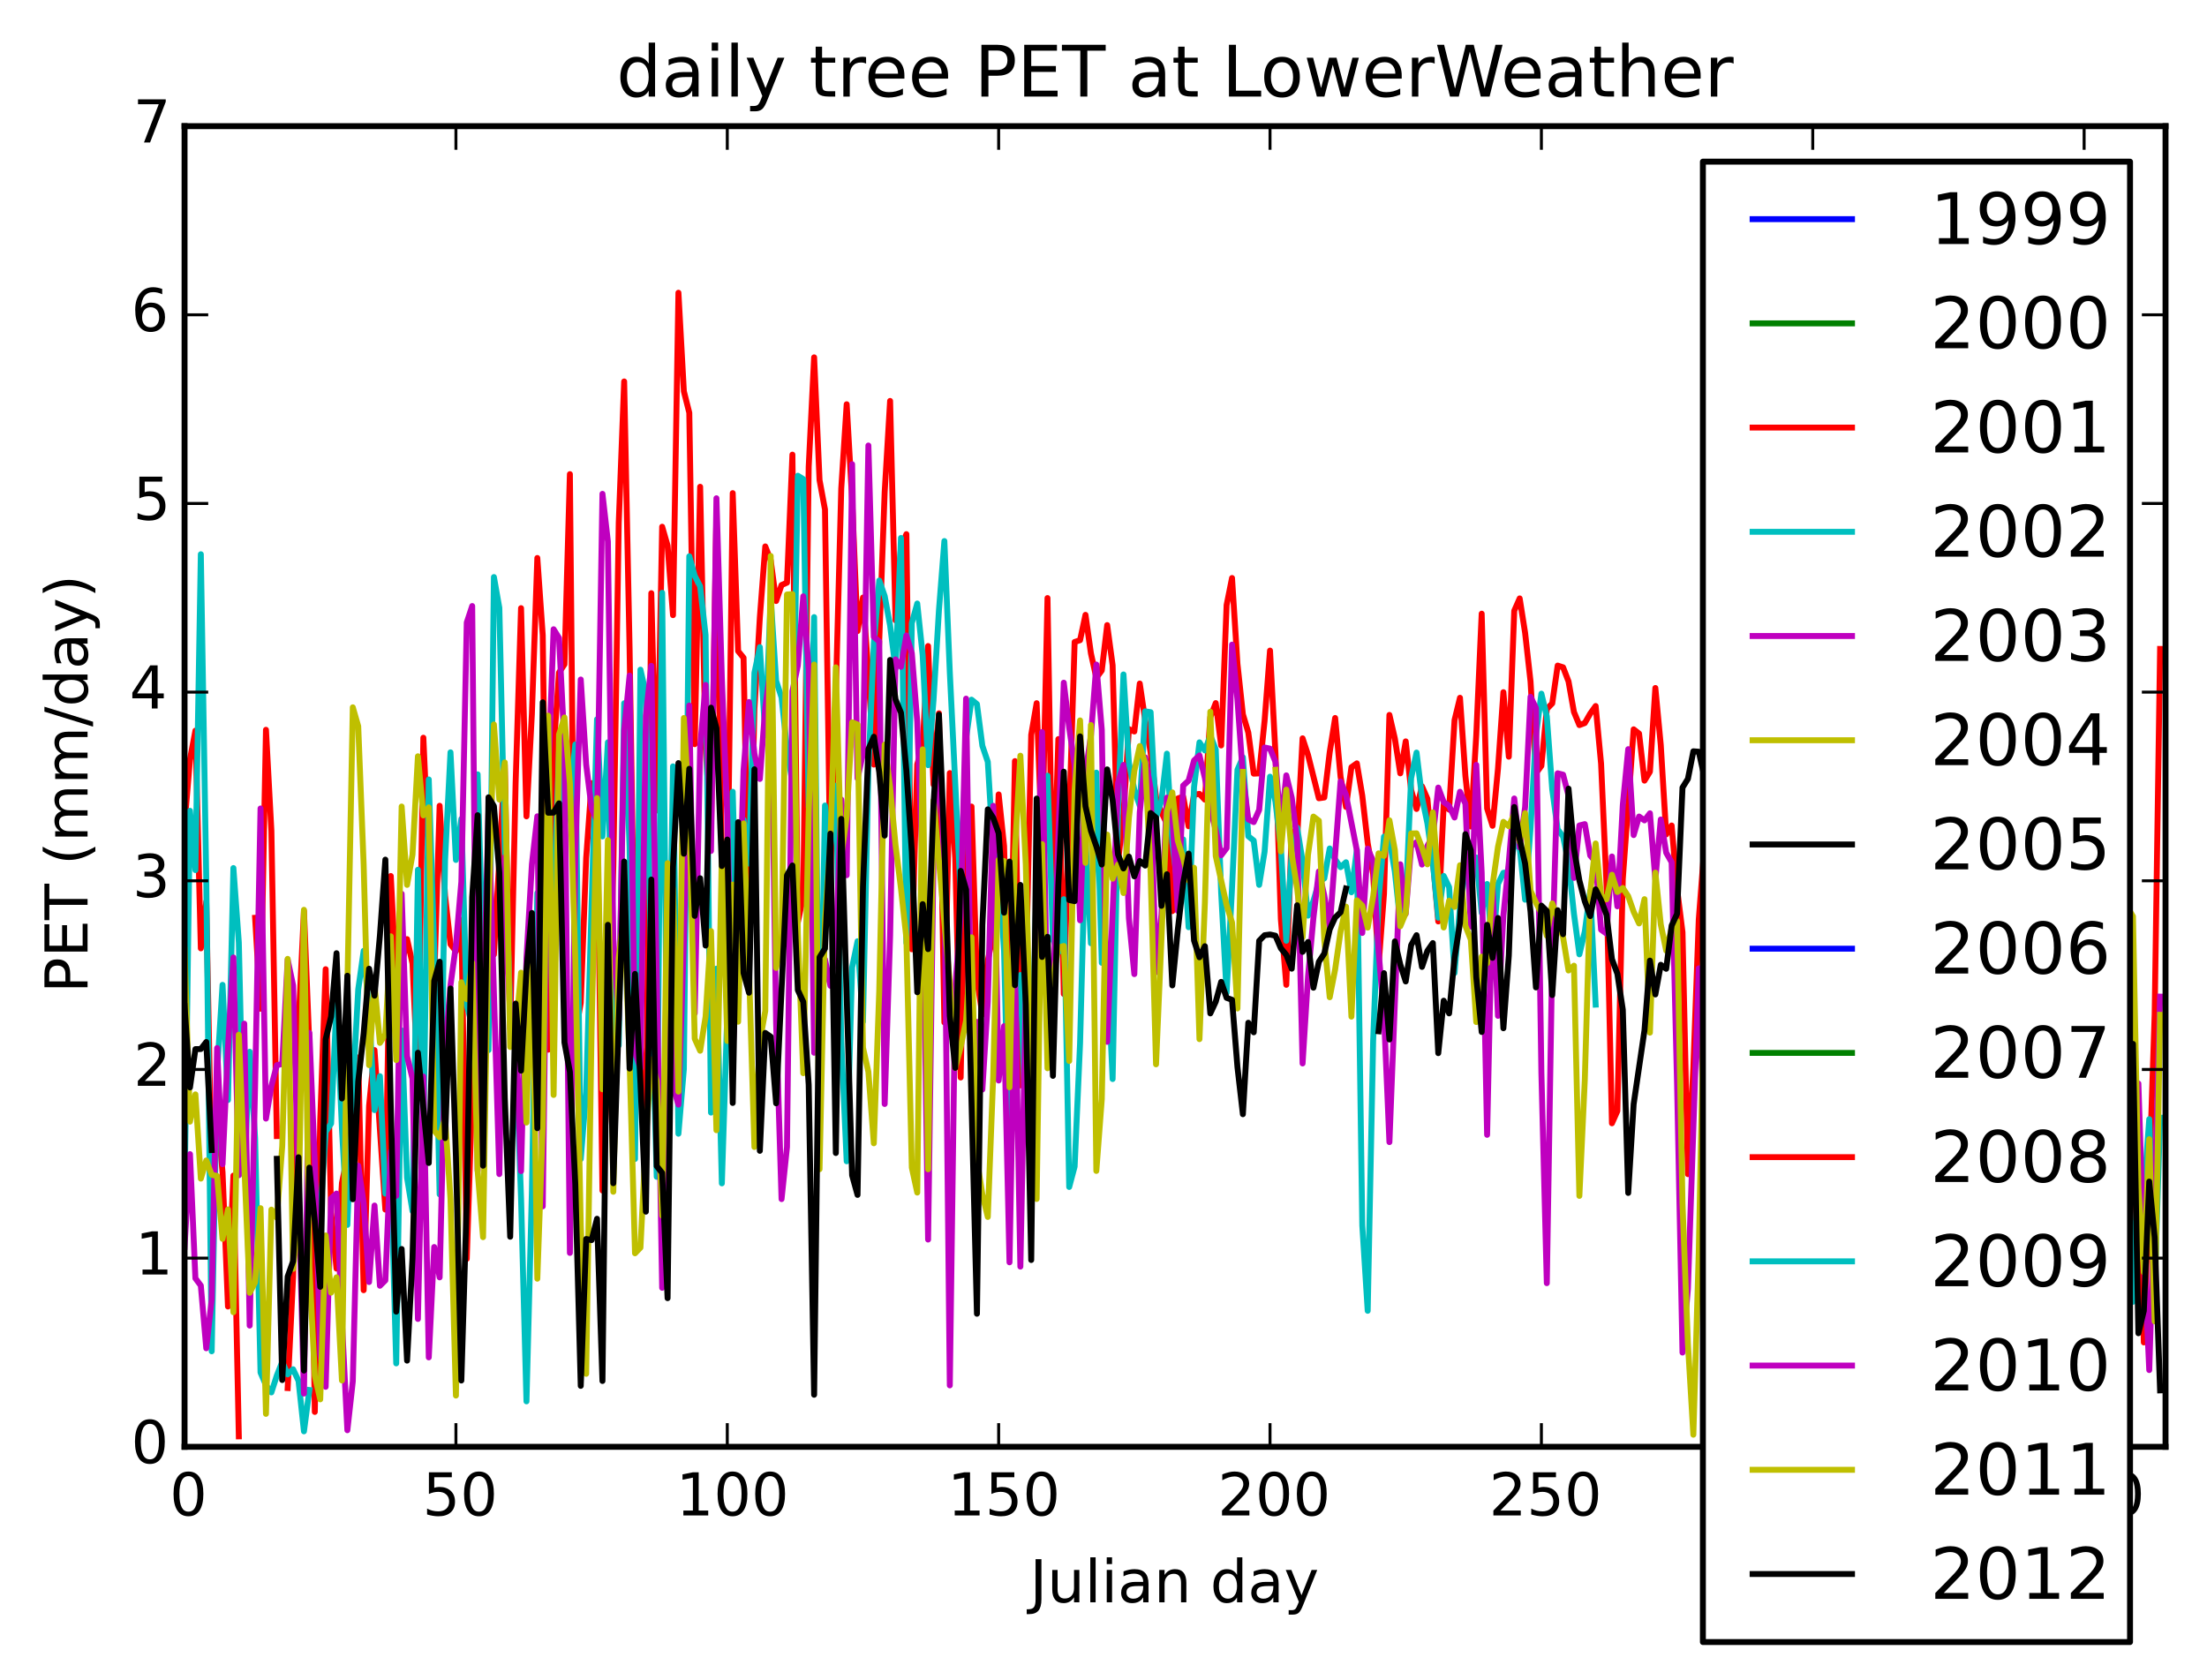 <?xml version="1.0" encoding="utf-8" standalone="no"?>
<!DOCTYPE svg PUBLIC "-//W3C//DTD SVG 1.1//EN"
  "http://www.w3.org/Graphics/SVG/1.1/DTD/svg11.dtd">
<!-- Created with matplotlib (http://matplotlib.org/) -->
<svg height="284pt" version="1.1" viewBox="0 0 373 284" width="373pt" xmlns="http://www.w3.org/2000/svg" xmlns:xlink="http://www.w3.org/1999/xlink">
 <defs>
  <style type="text/css">
*{stroke-linecap:butt;stroke-linejoin:round;}
  </style>
 </defs>
 <g id="figure_1">
  <g id="patch_1">
   <path d="
M0 284.711
L373.191 284.711
L373.191 0
L0 0
z
" style="fill:#ffffff;"/>
  </g>
  <g id="axes_1">
   <g id="patch_2">
    <path d="
M31.191 244.518
L365.991 244.518
L365.991 21.318
L31.191 21.318
z
" style="fill:#ffffff;"/>
   </g>
   <g id="line2d_1">
    <path clip-path="url(#p95a2ee5e18)" d="
M0 0" style="fill:none;stroke:#0000ff;stroke-linecap:square;"/>
   </g>
   <g id="line2d_2">
    <path clip-path="url(#p95a2ee5e18)" d="
M0 0" style="fill:none;stroke:#008000;stroke-linecap:square;"/>
   </g>
   <g id="line2d_3">
    <path clip-path="url(#p95a2ee5e18)" d="
M0 0" style="fill:none;stroke:#ff0000;stroke-linecap:square;"/>
   </g>
   <g id="line2d_4">
    <path clip-path="url(#p95a2ee5e18)" d="
M0 0" style="fill:none;stroke:#00bfbf;stroke-linecap:square;"/>
   </g>
   <g id="line2d_5">
    <path clip-path="url(#p95a2ee5e18)" d="
M0 0" style="fill:none;stroke:#bf00bf;stroke-linecap:square;"/>
   </g>
   <g id="line2d_6">
    <path clip-path="url(#p95a2ee5e18)" d="
M0 0" style="fill:none;stroke:#bfbf00;stroke-linecap:square;"/>
   </g>
   <g id="line2d_7">
    <path clip-path="url(#p95a2ee5e18)" d="
M0 0" style="fill:none;stroke:#000000;stroke-linecap:square;"/>
   </g>
   <g id="line2d_8">
    <path clip-path="url(#p95a2ee5e18)" d="
M0 0" style="fill:none;stroke:#0000ff;stroke-linecap:square;"/>
   </g>
   <g id="line2d_9">
    <path clip-path="url(#p95a2ee5e18)" d="
M0 0" style="fill:none;stroke:#008000;stroke-linecap:square;"/>
   </g>
   <g id="line2d_10">
    <path clip-path="url(#p95a2ee5e18)" d="
M31.191 139.311
L32.108 128.352
L33.025 123.485
L33.942 160.274
L34.86 152.397
L35.777 198.905
L36.694 187.817
L37.611 198.124
L38.529 220.807
L39.446 198.68
L40.363 242.751
M43.115 155.112
L44.032 170.481
L44.95 123.34
L45.867 140.415
L46.784 192.001
M48.619 234.586
L49.536 215.85
L50.453 173.07
L51.37 153.974
L52.288 176.722
L53.205 238.62
L54.122 189.29
L55.039 163.8
L55.957 204.866
L56.874 214.397
L57.791 199.928
L58.708 195.47
L59.626 189.479
L60.543 178.706
L61.46 218.048
L62.377 186.924
L63.295 177.47
L65.129 204.427
L66.046 148.05
L66.964 165.869
L67.881 163.033
L68.798 158.716
L69.716 162.835
L70.633 182.823
L71.55 124.68
L73.385 165.715
L74.302 136.181
L75.219 151.369
L76.136 159.587
L77.054 160.76
L77.971 155.479
L78.888 212.752
L79.805 184.691
L80.723 174.492
L81.64 191.142
L82.557 144.086
L83.475 161.324
L85.309 129.24
L86.226 173.853
L87.144 132.327
L88.061 102.781
L88.978 137.966
L89.895 120.601
L90.812 94.304
L91.73 107.377
L92.647 177.402
L93.564 126.741
L94.482 113.666
L95.399 112.28
L96.316 80.131
L97.233 174.777
L98.151 169.487
L99.068 145.022
L99.985 132.357
L100.902 135.826
L101.82 201.206
L102.737 180.048
L103.654 146.495
L104.571 88.376
L105.489 64.467
L106.406 109.681
L107.323 168.346
L108.24 176.499
L109.158 194.449
L110.075 100.252
L110.992 136.98
L111.91 89.019
L112.827 92.216
L113.744 103.964
L114.661 49.476
L115.579 66.13
L116.496 69.762
L117.413 125.766
L118.33 82.265
L119.248 126.262
L120.165 140.716
L121.082 87.318
L121.999 145.611
L122.917 152.851
L123.834 83.343
L124.751 110.038
L125.668 111.168
L126.586 159.279
L127.503 119.784
L128.42 104.349
L129.337 92.347
L130.255 94.707
L131.172 101.573
L132.089 98.876
L133.007 98.472
L133.924 76.836
L134.841 155.86
L135.758 151.51
L136.676 78.888
L137.593 60.393
L138.51 81.145
L139.427 86.099
L140.345 147.876
L141.262 117.204
L142.179 82.565
L143.096 68.32
L144.014 84.416
L144.931 106.659
L145.848 100.987
L146.765 113.784
L147.683 129.215
L148.6 108.244
L149.517 83.16
L150.434 67.759
L151.352 104.844
L152.269 92.549
L153.186 90.276
L154.104 160.434
L155.021 129.176
L155.938 126.035
L156.855 109.183
L157.773 132.594
L158.69 120.551
L159.607 172.796
L160.524 130.651
L161.442 145.07
L162.359 182.1
L163.276 136.75
L164.193 136.31
L165.111 165.523
L166.028 171.466
L166.945 162.34
L167.862 157.857
L168.78 134.26
L169.697 142.985
L170.614 175.464
L171.531 128.63
L172.449 183.44
L173.366 165.545
L174.283 124.189
L175.2 118.839
L176.118 142.926
L177.035 101.073
L177.952 154.682
L178.87 124.911
L179.787 167.992
L181.621 108.496
L182.539 108.193
L183.456 103.913
L184.373 110.416
L185.29 114.559
L186.208 113.316
L187.125 105.643
L188.042 112.431
L188.959 145.644
L189.877 137.522
L190.794 123.224
L191.711 123.623
L192.628 115.519
L193.546 121.735
L194.463 127.188
L195.38 134.766
L196.297 137.293
L197.215 139.22
L198.132 153.983
L199.049 134.953
L199.967 134.623
L200.884 139.64
L201.801 134.3
L202.718 134.175
L203.636 135.151
L204.553 121.205
L205.47 118.823
L206.387 125.982
L207.305 102.267
L208.222 97.686
L209.139 112.183
L210.056 120.709
L210.974 123.807
L211.891 130.751
L212.808 130.705
L213.725 121.823
L214.643 109.951
L215.56 127.3
L216.477 155.352
L217.394 166.44
L218.312 140.494
L219.229 141.746
L220.146 124.78
L221.064 127.581
L222.898 134.911
L223.815 134.779
L224.733 127.108
L225.65 121.342
L226.567 131.292
L227.484 136.373
L228.402 129.662
L229.319 129.009
L230.236 134.475
L231.153 142.497
L232.071 147.724
L232.988 163.265
L233.905 151.087
L234.822 120.825
L235.74 124.805
L236.657 130.701
L237.574 125.294
L238.491 133.512
L239.409 136.718
L240.326 132.886
L241.243 134.997
L243.078 155.73
L243.995 135.922
L244.912 136.822
L245.83 121.704
L246.747 117.93
L247.664 131.127
L248.581 139.684
L249.499 124.261
L250.416 103.714
L251.333 136.634
L252.25 139.563
L253.168 129.96
L254.085 116.984
L255.002 127.884
L255.919 103.222
L256.837 101.133
L257.754 106.945
L258.671 115.168
L259.588 130.679
L260.506 129.433
L261.423 119.823
L262.34 118.879
L263.257 112.487
L264.175 112.78
L265.092 115.164
L266.009 120.327
L266.927 122.547
L267.844 122.201
L268.761 120.602
L269.678 119.32
L270.596 129.073
L271.513 149.491
L272.43 189.84
L273.347 187.77
L274.265 148.557
L276.099 123.258
L277.016 123.984
L277.934 131.931
L278.851 130.422
L279.768 116.272
L280.685 125.937
L281.603 141.025
L282.52 139.512
L283.437 150.161
L284.354 157.549
L285.272 198.439
L286.189 180.435
L287.106 155.385
L288.024 143.435
L288.941 129.373
L289.858 125.914
L290.775 198.862
L291.693 182.851
L292.61 110.314
L293.527 119.297
L294.444 145.025
L295.362 138.691
L296.279 127.222
L297.196 149.03
L298.113 129.563
L299.031 154.311
L299.948 128.43
L300.865 117.827
L301.782 90.949
L302.7 90.965
L303.617 100.829
L304.534 114.396
L305.451 113.119
L306.369 106.224
L307.286 115.464
L308.203 120.765
L309.12 119.893
L310.038 138.118
L310.955 184.187
L311.872 208.171
L313.707 183.265
L314.624 146.433
L315.541 172.386
L316.459 185.288
L318.293 227.673
L319.21 198.032
L320.128 206.125
L321.045 196.532
L321.962 174.286
L322.879 134.249
L323.797 140.761
L324.714 166.888
L325.631 163.597
L326.548 149.311
L327.466 165.972
L328.383 164.196
L329.3 128.229
L331.135 221.242
L332.052 181.071
L332.969 166.27
L333.887 190.707
L334.804 180.226
L335.721 156.179
L336.638 196.534
L337.556 206.763
L338.473 201.434
L339.39 190.012
L340.307 191.265
L341.225 182.124
L342.142 166.629
L343.976 153.598
L344.894 204.593
L345.811 134.508
L346.728 147.896
L347.645 166.093
L348.563 205.941
L349.48 206.819
L350.397 201.572
L351.314 185.74
L352.232 205.332
L353.149 152.757
L354.066 155.764
L354.984 193.874
L355.901 158.446
L356.818 195.046
L357.735 212.148
L358.653 217.789
L359.57 187.867
L360.487 210.938
L361.404 185.5
L362.322 226.875
L364.156 171.354
L365.073 109.675
L365.073 109.675" style="fill:none;stroke:#ff0000;stroke-linecap:square;"/>
   </g>
   <g id="line2d_11">
    <path clip-path="url(#p95a2ee5e18)" d="
M31.191 202.145
L32.108 137.027
L33.025 147.053
L33.942 93.67
L34.86 148.583
L35.777 228.374
L36.694 181.124
L37.611 166.444
L38.529 185.908
L39.446 146.705
L40.363 159.277
L41.281 198.662
L42.198 177.753
L43.115 192.336
L44.032 231.966
L44.95 234.109
L45.867 235.322
L46.784 232.471
L47.701 230.16
L48.619 232.272
L49.536 231.412
L50.453 233.366
L51.37 241.903
L52.288 234.921
M54.122 205.579
L55.039 191.291
L55.957 189.885
L56.874 169.67
L57.791 190.76
L58.708 207.015
L59.626 184.094
L60.543 167.213
L61.46 160.694
L62.377 170.779
L63.295 187.612
L64.212 181.881
L65.129 201.727
L66.046 197.798
L66.964 230.418
L67.881 174.142
L68.798 199.058
L69.716 204.674
L70.633 146.996
L71.55 192.229
L72.467 131.733
L73.385 160.478
L74.302 201.848
L75.219 145.396
L76.136 127.148
L77.054 145.333
L77.971 138.401
L78.888 169.861
L79.805 173.268
L80.723 130.864
L81.64 162.104
L82.557 177.471
L83.475 97.523
L84.392 102.73
L85.309 143.266
L86.226 170.584
L87.144 177.002
L88.061 202.479
L88.978 236.836
L89.895 201.371
L90.812 150.932
L91.73 188.326
L92.647 141.551
L93.564 153.228
L94.482 127.084
L95.399 139.518
L96.316 134.602
L97.233 125.819
L98.151 195.885
L99.068 184.555
L100.902 121.561
L101.82 141.359
L102.737 125.459
L103.654 175.625
L104.571 176.672
L105.489 118.857
L106.406 143.14
L107.323 195.874
L108.24 113.18
L109.158 117.197
L110.075 166.264
L110.992 198.89
L111.91 100.189
L112.827 187.764
L113.744 129.518
L114.661 191.601
L115.579 180.674
L116.496 94.013
L117.413 97.324
L118.33 99.09
L119.248 107.333
L120.165 188.031
L121.082 163.714
L121.999 199.992
L122.917 171.313
L123.834 133.815
L124.751 167.162
L125.668 138.553
L126.586 145.955
L127.503 113.729
L128.42 109.364
L129.337 124.273
L130.255 101.086
L131.172 115.062
L132.089 117.87
L133.007 126.511
L133.924 132.34
L134.841 80.403
L135.758 80.969
L136.676 136.408
L137.593 104.294
L138.51 187.841
L139.427 136.136
L140.345 143.313
L141.262 132.792
L142.179 175.992
L143.096 196.265
L144.014 163.49
L144.931 159.072
L145.848 172.661
L146.765 129.992
L147.683 108.767
L148.6 98.115
L149.517 100.732
L150.434 105.694
L151.352 113.007
L152.269 90.919
L153.186 159.349
L154.104 105.308
L155.021 101.996
L155.938 110.729
L156.855 129.314
L157.773 118.305
L158.69 103.112
L159.607 91.441
L160.524 113.592
L162.359 151.005
L163.276 124.783
L164.193 118.248
L165.111 118.993
L166.028 126.048
L166.945 128.756
L167.862 143.818
L168.78 146.429
L169.697 160.757
L170.614 197.718
L171.531 166.341
L172.449 164.789
L173.366 190.656
L174.283 184.502
L175.2 149.051
L176.118 143.442
L177.035 131.099
L177.952 158.768
L178.87 160.969
L179.787 151.971
L180.704 200.601
L181.621 197.153
L182.539 176.31
L183.456 141.684
L184.373 159.419
L185.29 130.575
L186.208 162.723
L187.125 162.329
L188.042 182.361
L188.959 136.707
L189.877 113.987
L190.794 128.943
L191.711 133.461
L192.628 136.177
L193.546 120.22
L194.463 120.361
L195.38 138.109
L196.297 135.3
L197.215 127.37
L198.132 142.344
L199.049 149.784
L199.967 141.855
L200.884 156.705
L201.801 133.041
L202.718 125.46
L203.636 126.831
L204.553 124.31
L205.47 126.656
L206.387 150.876
L207.305 167.78
L208.222 150.068
L209.139 130.097
L210.056 127.983
L210.974 141.328
L211.891 142.065
L212.808 149.547
L213.725 143.95
L214.643 131.262
L215.56 135.482
L216.477 143.154
L217.394 158.991
L218.312 144.072
L219.229 139.875
L220.146 145.601
L221.064 154.743
L221.981 152.259
L222.898 149.073
L223.815 148.45
L224.733 143.394
L225.65 145.244
L226.567 146.553
L227.484 145.724
L228.402 150.798
L229.319 143.633
L230.236 207.086
L231.153 221.53
L232.071 175.948
L232.988 152.116
L233.905 141.399
L234.822 141.903
L235.74 147.29
L236.657 155.932
L237.574 152.356
L238.491 131.502
L239.409 127.188
L240.326 134.758
L241.243 139.149
L242.16 145.765
L243.078 155.093
L243.995 148.037
L244.912 149.929
L245.83 164.441
L246.747 153.282
L247.664 146.966
L248.581 146.318
L249.499 144.917
L250.416 154.287
L251.333 149.401
L252.25 161.082
L253.168 149.395
L254.085 147.508
L255.002 147.393
L255.919 142.736
L256.837 143.23
L257.754 152.055
L258.671 139.953
L259.588 124.299
L260.506 117.233
L261.423 121.071
L262.34 133.414
L263.257 140.171
L264.175 141.37
L265.092 145.865
L266.009 154.414
L266.927 161.285
L267.844 157.434
L268.761 150.603
L269.678 169.785
M294.444 163.447
L295.362 173.395
L296.279 163.454
L298.113 199.978
L299.031 179.105
L299.948 182.635
L300.865 189.322
L301.782 186.672
L302.7 166.969
L303.617 127.228
L304.534 173.64
L305.451 174.043
L306.369 135.028
L307.286 190.087
L308.203 222.264
L309.12 181.788
L310.038 184.934
L310.955 161.332
L311.872 167.553
L312.79 146.3
L313.707 146.024
L314.624 180.733
L315.541 164.126
L316.459 150.424
L317.376 121.316
L318.293 141.294
L319.21 193.329
L320.128 189.725
L321.045 199.196
L321.962 206.134
L322.879 142.161
L323.797 145.082
L324.714 128.029
L325.631 187.769
L326.548 123.553
L327.466 144.186
L328.383 149.477
L329.3 183.186
L330.217 160.81
L331.135 170.656
L332.052 175.801
L332.969 193.987
L333.887 206.4
L334.804 187.15
L335.721 157.259
M337.556 154.28
L338.473 140.175
L339.39 130.057
L340.307 147.731
L341.225 129.332
L342.142 142.161
L343.059 212.765
L343.976 155.899
L344.894 137.017
L345.811 145.478
L346.728 157.518
L347.645 206.418
L348.563 221.387
L349.48 192.109
L350.397 203.832
L351.314 219.877
L352.232 196.925
L353.149 218.236
L354.066 233.682
L354.984 218.054
L355.901 181.724
L356.818 244.18
L357.735 221.533
L358.653 170.545
L360.487 220.012
L361.404 195.094
L362.322 201.662
L363.239 189.149
L364.156 218.044
L365.073 188.892
L365.073 188.892" style="fill:none;stroke:#00bfbf;stroke-linecap:square;"/>
   </g>
   <g id="line2d_12">
    <path clip-path="url(#p95a2ee5e18)" d="
M31.191 210.725
L32.108 195.055
L33.025 216.041
L33.942 217.273
L34.86 227.864
L35.777 219.632
L36.694 177.128
L37.611 196.752
L38.529 177.03
L39.446 161.822
L40.363 198.621
L41.281 173.002
L42.198 224.028
L43.115 183.366
L44.032 136.637
L44.95 189.045
L45.867 183.519
L46.784 180.029
L47.701 179.808
L48.619 162.197
L49.536 166.537
L51.37 235.52
L52.288 174.57
L53.205 196.566
L54.122 228.829
L55.039 234.378
L55.957 202.537
L56.874 201.715
L57.791 223.411
L58.708 241.715
L59.626 233.456
L60.543 197.006
L61.46 203.306
L62.377 216.669
L63.295 203.742
L64.212 217.298
L65.129 216.385
L66.046 194.618
L66.964 202.09
L67.881 151.05
L68.798 178.501
L69.716 182.287
L70.633 222.908
L71.55 181.938
L72.467 229.403
L73.385 210.754
L74.302 215.881
L75.219 177.725
L76.136 166.508
L77.054 159.795
L77.971 149.039
L78.888 105.201
L79.805 102.422
L80.723 197.823
L81.64 173.018
L82.557 137.225
L84.392 198.422
L85.309 144.863
L86.226 171.936
L87.144 174.445
L88.061 197.922
L88.978 161.912
L89.895 146.076
L90.812 137.961
L91.73 203.876
L92.647 131.387
L93.564 106.344
L94.482 107.836
L95.399 125.852
L96.316 211.75
L97.233 144.452
L98.151 114.841
L99.068 129.211
L99.985 136.579
L100.902 138.782
L101.82 83.461
L102.737 91.529
L103.654 158.612
L104.571 172.402
L105.489 123.446
L106.406 114.174
L107.323 177.841
L108.24 180.595
L109.158 120.992
L110.075 112.535
L111.91 217.643
L112.827 149.869
L113.744 183.656
L114.661 186.684
L115.579 159.058
L116.496 119.239
L117.413 171.254
L118.33 126.193
L119.248 115.76
L120.165 143.815
L121.082 84.209
L121.999 114.626
L122.917 137.898
L123.834 177.79
L124.751 160.43
L125.668 130.174
L126.586 118.642
L127.503 127.373
L128.42 131.644
L129.337 119.53
L130.255 112.836
L131.172 172.907
L132.089 202.651
L133.007 193.845
L133.924 116.814
L134.841 112.479
L135.758 100.78
L136.676 113.149
L137.593 177.92
L138.51 175.753
L139.427 162.147
L140.345 166.604
L141.262 160.241
L142.179 135.124
L143.096 147.915
L144.014 78.452
L144.931 131.547
L145.848 127.379
L146.765 75.294
L147.683 107.643
L148.6 108.408
L149.517 186.576
L150.434 158.212
L151.352 111.442
L152.269 112.697
L153.186 107.395
L154.104 110.406
L155.021 121.954
L155.938 146.86
L156.855 209.49
L157.773 144.365
L158.69 123.702
L159.607 147.454
L160.524 234.137
L161.442 166.971
L162.359 154.709
L163.276 118.074
L164.193 177.108
L165.111 172.701
L166.028 184.134
L166.945 169.262
L167.862 136.189
L168.78 182.611
L169.697 173.419
L170.614 213.337
L171.531 163.653
L172.449 214.062
L173.366 168.277
L174.283 196.27
L175.2 152.758
L176.118 123.719
L177.035 173.221
L177.952 168.19
L179.787 115.378
L180.704 122.993
L181.621 129.334
L182.539 155.535
L183.456 130.664
L184.373 124.371
L185.29 112.313
L186.208 123.339
L187.125 176.074
L188.959 132.287
L189.877 129.278
L190.794 155.157
L191.711 164.63
L192.628 137.295
L193.546 128.008
L194.463 133.35
L195.38 164.296
L196.297 154.507
L197.215 134.801
L198.132 137.891
L199.049 153.94
L199.967 132.762
L200.884 131.931
L201.801 128.525
L202.718 127.673
L203.636 131.488
L204.553 136.754
L205.47 140.29
L206.387 144.544
L207.305 143.341
L208.222 108.944
L209.139 118.239
L210.056 131.183
L210.974 138.482
L211.891 138.936
L212.808 136.874
L213.725 126.33
L214.643 126.523
L215.56 128.748
L216.477 139.741
L217.394 131.041
L218.312 134.814
L219.229 141.993
L220.146 179.728
L221.064 165.047
L221.981 155.114
L222.898 147.273
L223.815 151.353
L224.733 156.724
L226.567 132.073
L227.484 134.338
L229.319 143.725
L230.236 157.671
L231.153 143.422
L232.071 145.54
L232.988 160.752
L233.905 171.539
L234.822 193.02
L236.657 146.066
L237.574 154.444
L238.491 142.971
L239.409 142.331
L240.326 146.113
L241.243 142.957
L242.16 141.327
L243.078 133.103
L243.995 135.556
L244.912 136.203
L245.83 138.162
L246.747 133.813
L247.664 135.828
L248.581 156.598
L249.499 129.271
L250.416 147.495
L251.333 191.79
L252.25 149.636
L253.168 171.684
L254.085 154.724
L255.002 145.674
L255.919 134.946
L256.837 143.208
L257.754 136.399
L258.671 117.764
L259.588 119.66
L260.506 181.3
L261.423 216.861
L262.34 161.227
L263.257 130.691
L264.175 130.924
L265.092 134.472
L266.009 148.37
L266.927 139.509
L267.844 139.279
L268.761 144.59
L269.678 145.645
L270.596 157.12
L271.513 157.785
L272.43 144.751
L273.347 153.175
L274.265 136.04
L275.182 126.611
L276.099 141.135
L277.016 137.999
L277.934 138.65
L278.851 137.448
L279.768 148.639
L280.685 138.495
L281.603 144.121
L282.52 145.725
L283.437 183.112
L284.354 228.588
L285.272 217.794
L287.106 163.652
L288.024 191.953
L288.941 174.215
L289.858 174.508
L290.775 182.193
L291.693 143.688
L292.61 141.19
L293.527 121.671
L294.444 142.335
L295.362 157.427
L296.279 160.827
L297.196 128.133
L298.113 114.667
L299.031 128.781
L299.948 129.111
L300.865 132.663
L301.782 182.51
M304.534 188.464
L305.451 151.272
L306.369 116.376
L308.203 161.544
L309.12 208.102
L310.038 167.835
L310.955 174.263
L311.872 184.786
L312.79 165.229
L313.707 170.156
L314.624 177.447
M317.376 166.531
L318.293 225.415
L319.21 195.186
L320.128 172.8
L321.045 181.153
L321.962 213.481
M323.797 167.893
L324.714 157.941
L325.631 161.649
L326.548 226.394
M328.383 213.506
L329.3 243.247
M331.135 123.676
L332.052 171.265
L332.969 185.998
L333.887 235.254
L334.804 218.378
L335.721 162.506
L336.638 197.459
M340.307 244.094
L341.225 220.724
L342.142 235.19
L343.059 231.11
L343.976 196.111
L344.894 201.728
L345.811 200.269
L346.728 216.314
L347.645 216.897
L348.563 207.192
M351.314 164.316
L352.232 145.724
L353.149 208.061
L354.066 230.505
L354.984 196.231
L355.901 181.575
L356.818 197.855
L357.735 224.118
L358.653 209.401
L359.57 164.24
L360.487 197.409
L361.404 183.117
L362.322 211.288
L363.239 231.546
L364.156 201.831
L365.073 168.432
L365.073 168.432" style="fill:none;stroke:#bf00bf;stroke-linecap:square;"/>
   </g>
   <g id="line2d_13">
    <path clip-path="url(#p95a2ee5e18)" d="
M31.191 160.515
L32.108 189.56
L33.025 184.955
L33.942 199.191
L34.86 196.124
L35.777 198.539
L36.694 198.752
L37.611 209.373
L38.529 204.395
L39.446 221.771
L40.363 174.869
L42.198 218.489
L43.115 216.708
L44.032 204.188
L44.95 238.949
L45.867 204.434
L46.784 205.797
L47.701 193.7
L48.619 162.053
L49.536 214.445
L50.453 205.605
L51.37 153.762
L52.288 214.167
L53.205 232.512
L54.122 236.498
L55.039 208.8
L55.957 218.463
L56.874 215.875
L57.791 233.304
L58.708 166.844
L59.626 119.54
L60.543 122.744
L61.46 146.097
L62.377 180.015
L63.295 166.407
L64.212 176.253
L65.129 174.791
L66.046 158.24
L66.964 179.156
L67.881 136.308
L68.798 149.55
L69.716 144.433
L70.633 127.815
L71.55 137.804
L72.467 136.445
L73.385 191.084
L74.302 192.202
L75.219 188.902
L76.136 202.622
L77.054 235.857
L77.971 166.007
L78.888 168.864
L79.805 162.715
L80.723 197.867
L81.64 209.085
L82.557 154.732
L83.475 122.438
L84.392 135.124
L85.309 128.851
L86.226 176.944
L87.144 174.432
L88.061 164.385
L88.978 189.713
L89.895 157.631
L90.812 216.108
L91.73 190.062
L92.647 120.949
L93.564 185.053
L94.482 124.135
L95.399 121.256
L96.316 132.392
L97.233 162.25
L98.151 206.985
L99.068 232.183
L99.985 173.88
L100.902 134.881
L101.82 184.089
L102.737 141.992
L103.654 201.414
L104.571 161.906
L105.489 153.998
L106.406 179.365
L107.323 211.811
L108.24 210.857
L109.158 192.484
L110.075 179.022
L110.992 182.747
L111.91 205.443
L112.827 145.877
L113.744 150.296
L114.661 184.489
L115.579 121.345
L116.496 137.362
L117.413 175.549
L118.33 177.58
L119.248 171.849
L120.165 157.358
L121.082 191.009
L121.999 144.239
L122.917 175.923
L123.834 149.495
L124.751 172.676
L125.668 139.164
L126.586 163.898
L127.503 193.846
L128.42 175.999
L129.337 170.849
L130.255 93.965
L131.172 163.586
L132.089 159.283
L133.007 100.472
L133.924 100.404
L134.841 157.719
L135.758 181.374
L136.676 137.259
L137.593 112.317
L138.51 197.602
L139.427 155.599
L140.345 142.384
L141.262 112.781
L142.179 144.746
L143.096 137.954
L144.014 122.07
L144.931 122.45
L145.848 177.042
L146.765 181.152
L147.683 193.22
L148.6 167.452
L149.517 125.839
L150.434 133.086
L151.352 142.834
L152.269 150.124
L153.186 158.545
L154.104 197.321
L155.021 201.549
L155.938 126.644
L156.855 197.612
L157.773 135.29
L160.524 166.03
L161.442 180.454
L162.359 176.952
L163.276 172.477
L164.193 158.407
L165.111 196.04
L166.028 201.874
L166.945 205.665
L167.862 181.845
L168.78 145.33
L169.697 145.522
L170.614 183.762
L171.531 143.657
L172.449 127.716
L173.366 146.081
L174.283 181.589
L175.2 202.632
L176.118 142.661
L177.035 180.54
L177.952 165.271
L178.87 160.134
L179.787 159.875
L180.704 179.311
L181.621 133.555
L182.539 121.752
L183.456 145.83
L184.373 122.537
L185.29 197.89
L186.208 185.783
L187.125 141.05
L188.042 148.504
L188.959 146.098
L189.877 150.926
L190.794 138.202
L191.711 130.306
L192.628 126.088
L193.546 128.959
L194.463 147.598
L195.38 179.877
L197.215 137.183
L198.132 133.92
L199.049 142.038
L199.967 145.032
L200.884 148.789
L201.801 146.658
L202.718 175.618
L203.636 152.58
L204.553 120.281
L205.47 144.671
L207.305 152.952
L208.222 155.902
L209.139 170.438
L210.056 130.446
M215.56 130.102
L216.477 143.89
L217.394 133.461
L218.312 144.386
L219.229 150.145
L220.146 158.414
L221.064 144.44
L221.981 138.005
L222.898 138.699
L223.815 158.909
L224.733 168.54
L225.65 163.838
L226.567 157.407
L227.484 153.22
L228.402 171.815
L229.319 152.164
L230.236 153.063
L231.153 156.774
L232.071 151.531
L232.988 144.218
L233.905 144.651
L234.822 138.642
L235.74 143.649
L236.657 156.543
L237.574 154.33
L238.491 140.86
L239.409 140.839
L240.326 143.268
L241.243 146.079
L242.16 137.302
L243.078 148.552
L243.995 156.75
L244.912 152.211
L245.83 153.271
L246.747 146.226
L247.664 156.454
L248.581 158.802
L249.499 172.731
L250.416 161.678
L251.333 162.786
L252.25 149.633
L253.168 143.129
L254.085 138.898
L255.002 139.638
L255.919 137.549
L256.837 142.313
L257.754 137.424
L258.671 150.532
L259.588 152.567
L260.506 154.304
L261.423 158.144
L262.34 152.683
L263.257 155.211
L264.175 158.447
L265.092 164.016
L266.009 163.205
L266.927 202.11
L267.844 182.502
L268.761 150.854
L269.678 142.549
L270.596 151.359
L271.513 151.993
L272.43 147.838
L273.347 150.749
L274.265 150.077
L275.182 151.467
L276.099 154.093
L277.016 156.065
L277.934 151.962
L278.851 174.521
L279.768 147.477
L280.685 156.246
L281.603 160.662
L282.52 156.865
L283.437 155.648
L284.354 203.363
L285.272 227.112
L286.189 242.472
L287.106 211.654
L288.024 165.771
L288.941 152.278
L289.858 183.548
L290.775 166.977
L291.693 144.356
L292.61 132.265
L293.527 158.605
L294.444 163.918
L295.362 197.947
L296.279 162.003
L297.196 135.211
L298.113 157.127
L299.031 147.791
L299.948 169.355
L300.865 175.373
L301.782 172.153
L302.7 183.926
L303.617 154.747
L304.534 139.476
L305.451 132.224
L306.369 126.156
L307.286 148.574
L308.203 161.734
L309.12 187.295
L310.955 112.348
L311.872 134.083
L312.79 204.779
L313.707 221.814
L314.624 199.931
L315.541 187.083
L316.459 122.477
L317.376 130.033
L318.293 125.214
L319.21 101.624
L320.128 147.795
L321.045 168.766
L321.962 133.931
L322.879 163.135
L323.797 138.272
L324.714 213.775
L325.631 216.985
L326.548 192.957
L327.466 174.711
L328.383 175.073
L329.3 189.973
L330.217 146.501
L331.135 168.023
L332.052 170.792
L332.969 130.479
L333.887 136.155
L334.804 177.231
L335.721 203.212
L336.638 192.079
L337.556 144.584
L338.473 136.611
L339.39 133.684
L340.307 176.109
L341.225 167.496
L342.142 147.446
L343.059 163.716
L343.976 164.374
L344.894 166.422
L345.811 174.791
L346.728 177.647
L347.645 186.805
L348.563 191.976
L349.48 166.769
L350.397 175.212
L351.314 188.53
L352.232 191.563
L353.149 193.299
L354.066 185.354
L354.984 153.279
L355.901 157.932
L356.818 126.511
L357.735 125.01
L359.57 153.345
L360.487 154.868
L361.404 200.65
L362.322 215.02
L363.239 192.531
L364.156 223.318
L365.073 171.508
L365.073 171.508" style="fill:none;stroke:#bfbf00;stroke-linecap:square;"/>
   </g>
   <g id="line2d_14">
    <path clip-path="url(#p95a2ee5e18)" d="
M31.191 170.016
L32.108 183.782
L33.025 177.307
L33.942 177.29
L34.86 176.103
L35.777 194.365
M46.784 195.847
L47.701 233.229
L48.619 215.74
L49.536 213.149
L50.453 195.578
L51.37 231.63
L52.288 197.341
L53.205 206.352
L54.122 217.476
L55.039 175.648
L55.957 171.81
L56.874 161.096
L57.791 185.645
L58.708 164.903
L59.626 202.676
L60.543 182.76
L61.46 174.669
L62.377 163.72
L63.295 168.274
L64.212 158.057
L65.129 145.284
L66.046 187.064
L66.964 221.671
L67.881 211.087
L68.798 229.952
L69.716 212.654
L70.633 177.914
L72.467 196.547
L73.385 165.771
L74.302 162.536
L75.219 192.343
L76.136 167.059
L77.054 195.568
L77.971 233.312
L78.888 202.846
L79.805 151.626
L80.723 137.77
L81.64 197.008
L82.557 134.751
L83.475 136.239
L84.392 147.423
L85.309 185.526
L86.226 209.014
L87.144 169.607
L88.061 180.945
L88.978 163.965
L89.895 154.295
L90.812 190.671
L91.73 118.696
L92.647 137.358
L93.564 137.33
L94.482 135.774
L95.399 176.187
L96.316 181.17
L97.233 200.174
L98.151 234.219
L99.068 209.397
L99.985 209.583
L100.902 205.979
L101.82 233.392
L102.737 156.303
L103.654 199.965
L105.489 145.602
L106.406 180.587
L107.323 164.593
L108.24 182.997
L109.158 204.773
L110.075 148.651
L110.992 197.081
L111.91 198.231
L112.827 219.394
L113.744 146.513
L114.661 128.963
L115.579 144.281
L116.496 129.933
L117.413 154.784
L118.33 148.429
L119.248 159.803
L120.165 119.602
L121.082 123.083
L121.999 146.364
L122.917 141.886
L123.834 186.405
L124.751 138.947
L125.668 164.439
L126.586 167.775
L127.503 130.008
L128.42 194.495
L129.337 174.571
L130.255 175.207
L131.172 186.465
L133.007 147.919
L133.924 146.271
L134.841 167.329
L135.758 169.316
L136.676 183.332
L137.593 235.719
L138.51 161.775
L139.427 160.306
L140.345 140.889
L141.262 194.862
L142.179 138.393
L144.014 198.631
L144.931 201.943
L145.848 149.847
L146.765 126.626
L147.683 124.514
L148.6 130.505
L149.517 141.219
L150.434 111.536
L151.352 118.206
L152.269 120.461
L153.186 130.216
L154.104 143.921
L155.021 167.693
L155.938 152.806
L156.855 160.402
L157.773 135.984
L158.69 120.789
L159.607 142.81
L160.524 171.671
L161.442 180.475
L162.359 147.183
L163.276 150.354
L165.111 222.029
L166.028 156.318
L166.945 136.781
L167.862 138.227
L168.78 140.801
L169.697 154.244
L170.614 145.61
L171.531 166.504
L172.449 149.558
L173.366 169.771
L174.283 212.946
L175.2 134.962
L176.118 161.729
L177.035 158.321
L177.952 181.826
L178.87 149.472
L179.787 130.419
L180.704 152.103
L181.621 152.301
L182.539 124.454
L183.456 136.271
L184.373 140.384
L185.29 143.03
L186.208 146.11
L187.125 130.031
L188.042 135.258
L188.959 144.425
L189.877 146.774
L190.794 144.773
L191.711 148.107
L192.628 145.512
L193.546 146.284
L194.463 137.412
L195.38 138.192
L196.297 153.093
L197.215 147.752
L198.132 166.539
L199.049 157.214
L199.967 149.224
L200.884 144.264
L201.801 158.949
L202.718 161.783
L203.636 159.912
L204.553 171.269
L205.47 169.294
L206.387 165.941
L207.305 168.639
L208.222 168.968
L209.139 180.343
L210.056 188.306
L210.974 172.849
L211.891 174.463
L212.808 158.996
L213.725 158.056
L214.643 157.937
L215.56 158.137
L216.477 160.275
L217.394 161.372
L218.312 163.713
L219.229 152.995
L220.146 160.871
L221.064 159.203
L221.981 166.926
L222.898 162.543
L223.815 161.159
L224.733 157.057
L225.65 155.062
L226.567 154.178
L227.484 150.167
M232.988 174.289
L233.905 164.466
L234.822 175.676
L235.74 159.103
L236.657 163.004
L237.574 165.868
L238.491 159.74
L239.409 158.048
L240.326 163.41
L241.243 160.701
L242.16 159.381
L243.078 177.986
L243.995 169.122
L244.912 171.268
L245.83 161.826
L246.747 155.97
L247.664 140.975
L248.581 143.712
L249.499 165.13
L250.416 174.408
L251.333 156.3
L252.25 161.878
L253.168 155.146
L254.085 173.775
L255.002 161.481
L255.919 136.391
L256.837 141.83
L257.754 145.94
L258.671 154.066
L259.588 166.878
L260.506 153.055
L261.423 153.948
L262.34 168.172
L263.257 153.838
L264.175 157.885
L265.092 133.287
L266.009 143.414
L266.927 148.804
L267.844 152.334
L268.761 154.821
L269.678 150.306
L270.596 152.159
L271.513 154.605
L272.43 162.095
L273.347 164.57
L274.265 170.632
L275.182 201.609
L276.099 186.607
L277.934 174.11
L278.851 162.35
L279.768 168.063
L280.685 163.051
L281.603 163.73
L282.52 156.432
L283.437 154.44
L284.354 133.107
L285.272 131.63
L286.189 126.973
L287.106 127.044
L288.024 131.15
L288.941 127.82
L290.775 152.209
L291.693 152.733
L292.61 150.652
L293.527 184.912
L294.444 176.676
L295.362 188.677
L296.279 184.94
L297.196 165.658
L298.113 155.138
L299.031 171.202
L299.948 196.899
L300.865 162.186
L301.782 212.162
L302.7 209.891
L303.617 211.453
L304.534 224.626
L305.451 169.705
L306.369 192.934
L307.286 231.861
L308.203 191.103
L310.038 165.221
L310.955 188.824
L311.872 180.599
L312.79 183.941
L313.707 185.897
L314.624 191.822
L315.541 186.766
L316.459 203.156
L317.376 203.697
L318.293 229.801
L319.21 186.354
L320.128 186.433
L321.045 196.488
L321.962 230.97
L322.879 231.565
L323.797 206.178
L324.714 204.282
L325.631 209.475
L326.548 209.497
L327.466 203.118
L328.383 189.922
L329.3 202.23
L330.217 183.135
L331.135 172.764
L332.052 212.34
L332.969 215.187
L333.887 192.903
L334.804 206.553
L335.721 207.284
L336.638 200.848
L337.556 211.93
L338.473 194.987
L339.39 210.561
L340.307 179.161
L341.225 206.392
M348.563 224.178
L349.48 228.886
L350.397 209.866
L351.314 201.031
L352.232 233.731
L353.149 181.694
L354.066 183.974
L354.984 173.35
L355.901 131.847
L356.818 139.526
L357.735 188.056
L358.653 220.675
L359.57 227.341
L360.487 176.422
L361.404 225.32
L362.322 221.533
L363.239 199.694
L364.156 209.117
L365.073 234.98
L365.073 234.98" style="fill:none;stroke:#000000;stroke-linecap:square;"/>
   </g>
   <g id="patch_3">
    <path d="
M365.991 244.518
L365.991 21.318" style="fill:none;stroke:#000000;stroke-linecap:square;stroke-linejoin:miter;"/>
   </g>
   <g id="patch_4">
    <path d="
M31.191 21.318
L365.991 21.318" style="fill:none;stroke:#000000;stroke-linecap:square;stroke-linejoin:miter;"/>
   </g>
   <g id="patch_5">
    <path d="
M31.191 244.518
L31.191 21.318" style="fill:none;stroke:#000000;stroke-linecap:square;stroke-linejoin:miter;"/>
   </g>
   <g id="patch_6">
    <path d="
M31.191 244.518
L365.991 244.518" style="fill:none;stroke:#000000;stroke-linecap:square;stroke-linejoin:miter;"/>
   </g>
   <g id="matplotlib.axis_1">
    <g id="xtick_1">
     <g id="line2d_15">
      <defs>
       <path d="
M0 0
L0 -4" id="mc7db9fdffb" style="stroke:#000000;stroke-width:0.5;"/>
      </defs>
      <g>
       <use style="stroke:#000000;stroke-width:0.5;" x="31.191" xlink:href="#mc7db9fdffb" y="244.518"/>
      </g>
     </g>
     <g id="line2d_16">
      <defs>
       <path d="
M0 0
L0 4" id="m5a7d422ac3" style="stroke:#000000;stroke-width:0.5;"/>
      </defs>
      <g>
       <use style="stroke:#000000;stroke-width:0.5;" x="31.191" xlink:href="#m5a7d422ac3" y="21.318"/>
      </g>
     </g>
     <g id="text_1">
      <!-- 0 -->
      <defs>
       <path d="
M31.781 66.406
Q24.172 66.406 20.328 58.906
Q16.5 51.422 16.5 36.375
Q16.5 21.391 20.328 13.891
Q24.172 6.391 31.781 6.391
Q39.453 6.391 43.281 13.891
Q47.125 21.391 47.125 36.375
Q47.125 51.422 43.281 58.906
Q39.453 66.406 31.781 66.406
M31.781 74.219
Q44.047 74.219 50.516 64.516
Q56.984 54.828 56.984 36.375
Q56.984 17.969 50.516 8.266
Q44.047 -1.422 31.781 -1.422
Q19.531 -1.422 13.062 8.266
Q6.594 17.969 6.594 36.375
Q6.594 54.828 13.062 64.516
Q19.531 74.219 31.781 74.219" id="BitstreamVeraSans-Roman-30"/>
      </defs>
      <g transform="translate(28.671 256.117)scale(0.1 -0.1)">
       <use xlink:href="#BitstreamVeraSans-Roman-30"/>
      </g>
     </g>
    </g>
    <g id="xtick_2">
     <g id="line2d_17">
      <g>
       <use style="stroke:#000000;stroke-width:0.5;" x="77.054" xlink:href="#mc7db9fdffb" y="244.518"/>
      </g>
     </g>
     <g id="line2d_18">
      <g>
       <use style="stroke:#000000;stroke-width:0.5;" x="77.054" xlink:href="#m5a7d422ac3" y="21.318"/>
      </g>
     </g>
     <g id="text_2">
      <!-- 50 -->
      <defs>
       <path d="
M10.797 72.906
L49.516 72.906
L49.516 64.594
L19.828 64.594
L19.828 46.734
Q21.969 47.469 24.109 47.828
Q26.266 48.188 28.422 48.188
Q40.625 48.188 47.75 41.5
Q54.891 34.812 54.891 23.391
Q54.891 11.625 47.562 5.094
Q40.234 -1.422 26.906 -1.422
Q22.312 -1.422 17.547 -0.641
Q12.797 0.141 7.719 1.703
L7.719 11.625
Q12.109 9.234 16.797 8.062
Q21.484 6.891 26.703 6.891
Q35.156 6.891 40.078 11.328
Q45.016 15.766 45.016 23.391
Q45.016 31 40.078 35.438
Q35.156 39.891 26.703 39.891
Q22.75 39.891 18.812 39.016
Q14.891 38.141 10.797 36.281
z
" id="BitstreamVeraSans-Roman-35"/>
      </defs>
      <g transform="translate(71.409 256.117)scale(0.1 -0.1)">
       <use xlink:href="#BitstreamVeraSans-Roman-35"/>
       <use x="63.623" xlink:href="#BitstreamVeraSans-Roman-30"/>
      </g>
     </g>
    </g>
    <g id="xtick_3">
     <g id="line2d_19">
      <g>
       <use style="stroke:#000000;stroke-width:0.5;" x="122.917" xlink:href="#mc7db9fdffb" y="244.518"/>
      </g>
     </g>
     <g id="line2d_20">
      <g>
       <use style="stroke:#000000;stroke-width:0.5;" x="122.917" xlink:href="#m5a7d422ac3" y="21.318"/>
      </g>
     </g>
     <g id="text_3">
      <!-- 100 -->
      <defs>
       <path d="
M12.406 8.297
L28.516 8.297
L28.516 63.922
L10.984 60.406
L10.984 69.391
L28.422 72.906
L38.281 72.906
L38.281 8.297
L54.391 8.297
L54.391 0
L12.406 0
z
" id="BitstreamVeraSans-Roman-31"/>
      </defs>
      <g transform="translate(114.254 256.117)scale(0.1 -0.1)">
       <use xlink:href="#BitstreamVeraSans-Roman-31"/>
       <use x="63.623" xlink:href="#BitstreamVeraSans-Roman-30"/>
       <use x="127.246" xlink:href="#BitstreamVeraSans-Roman-30"/>
      </g>
     </g>
    </g>
    <g id="xtick_4">
     <g id="line2d_21">
      <g>
       <use style="stroke:#000000;stroke-width:0.5;" x="168.78" xlink:href="#mc7db9fdffb" y="244.518"/>
      </g>
     </g>
     <g id="line2d_22">
      <g>
       <use style="stroke:#000000;stroke-width:0.5;" x="168.78" xlink:href="#m5a7d422ac3" y="21.318"/>
      </g>
     </g>
     <g id="text_4">
      <!-- 150 -->
      <g transform="translate(160.117 256.117)scale(0.1 -0.1)">
       <use xlink:href="#BitstreamVeraSans-Roman-31"/>
       <use x="63.623" xlink:href="#BitstreamVeraSans-Roman-35"/>
       <use x="127.246" xlink:href="#BitstreamVeraSans-Roman-30"/>
      </g>
     </g>
    </g>
    <g id="xtick_5">
     <g id="line2d_23">
      <g>
       <use style="stroke:#000000;stroke-width:0.5;" x="214.643" xlink:href="#mc7db9fdffb" y="244.518"/>
      </g>
     </g>
     <g id="line2d_24">
      <g>
       <use style="stroke:#000000;stroke-width:0.5;" x="214.643" xlink:href="#m5a7d422ac3" y="21.318"/>
      </g>
     </g>
     <g id="text_5">
      <!-- 200 -->
      <defs>
       <path d="
M19.188 8.297
L53.609 8.297
L53.609 0
L7.328 0
L7.328 8.297
Q12.938 14.109 22.625 23.891
Q32.328 33.688 34.812 36.531
Q39.547 41.844 41.422 45.531
Q43.312 49.219 43.312 52.781
Q43.312 58.594 39.234 62.25
Q35.156 65.922 28.609 65.922
Q23.969 65.922 18.812 64.312
Q13.672 62.703 7.812 59.422
L7.812 69.391
Q13.766 71.781 18.938 73
Q24.125 74.219 28.422 74.219
Q39.75 74.219 46.484 68.547
Q53.219 62.891 53.219 53.422
Q53.219 48.922 51.531 44.891
Q49.859 40.875 45.406 35.406
Q44.188 33.984 37.641 27.219
Q31.109 20.453 19.188 8.297" id="BitstreamVeraSans-Roman-32"/>
      </defs>
      <g transform="translate(205.797 256.117)scale(0.1 -0.1)">
       <use xlink:href="#BitstreamVeraSans-Roman-32"/>
       <use x="63.623" xlink:href="#BitstreamVeraSans-Roman-30"/>
       <use x="127.246" xlink:href="#BitstreamVeraSans-Roman-30"/>
      </g>
     </g>
    </g>
    <g id="xtick_6">
     <g id="line2d_25">
      <g>
       <use style="stroke:#000000;stroke-width:0.5;" x="260.506" xlink:href="#mc7db9fdffb" y="244.518"/>
      </g>
     </g>
     <g id="line2d_26">
      <g>
       <use style="stroke:#000000;stroke-width:0.5;" x="260.506" xlink:href="#m5a7d422ac3" y="21.318"/>
      </g>
     </g>
     <g id="text_6">
      <!-- 250 -->
      <g transform="translate(251.66 256.117)scale(0.1 -0.1)">
       <use xlink:href="#BitstreamVeraSans-Roman-32"/>
       <use x="63.623" xlink:href="#BitstreamVeraSans-Roman-35"/>
       <use x="127.246" xlink:href="#BitstreamVeraSans-Roman-30"/>
      </g>
     </g>
    </g>
    <g id="xtick_7">
     <g id="line2d_27">
      <g>
       <use style="stroke:#000000;stroke-width:0.5;" x="306.369" xlink:href="#mc7db9fdffb" y="244.518"/>
      </g>
     </g>
     <g id="line2d_28">
      <g>
       <use style="stroke:#000000;stroke-width:0.5;" x="306.369" xlink:href="#m5a7d422ac3" y="21.318"/>
      </g>
     </g>
     <g id="text_7">
      <!-- 300 -->
      <defs>
       <path d="
M40.578 39.312
Q47.656 37.797 51.625 33
Q55.609 28.219 55.609 21.188
Q55.609 10.406 48.188 4.484
Q40.766 -1.422 27.094 -1.422
Q22.516 -1.422 17.656 -0.516
Q12.797 0.391 7.625 2.203
L7.625 11.719
Q11.719 9.328 16.594 8.109
Q21.484 6.891 26.812 6.891
Q36.078 6.891 40.938 10.547
Q45.797 14.203 45.797 21.188
Q45.797 27.641 41.281 31.266
Q36.766 34.906 28.719 34.906
L20.219 34.906
L20.219 43.016
L29.109 43.016
Q36.375 43.016 40.234 45.922
Q44.094 48.828 44.094 54.297
Q44.094 59.906 40.109 62.906
Q36.141 65.922 28.719 65.922
Q24.656 65.922 20.016 65.031
Q15.375 64.156 9.812 62.312
L9.812 71.094
Q15.438 72.656 20.344 73.438
Q25.25 74.219 29.594 74.219
Q40.828 74.219 47.359 69.109
Q53.906 64.016 53.906 55.328
Q53.906 49.266 50.438 45.094
Q46.969 40.922 40.578 39.312" id="BitstreamVeraSans-Roman-33"/>
      </defs>
      <g transform="translate(297.538 256.117)scale(0.1 -0.1)">
       <use xlink:href="#BitstreamVeraSans-Roman-33"/>
       <use x="63.623" xlink:href="#BitstreamVeraSans-Roman-30"/>
       <use x="127.246" xlink:href="#BitstreamVeraSans-Roman-30"/>
      </g>
     </g>
    </g>
    <g id="xtick_8">
     <g id="line2d_29">
      <g>
       <use style="stroke:#000000;stroke-width:0.5;" x="352.232" xlink:href="#mc7db9fdffb" y="244.518"/>
      </g>
     </g>
     <g id="line2d_30">
      <g>
       <use style="stroke:#000000;stroke-width:0.5;" x="352.232" xlink:href="#m5a7d422ac3" y="21.318"/>
      </g>
     </g>
     <g id="text_8">
      <!-- 350 -->
      <g transform="translate(343.401 256.117)scale(0.1 -0.1)">
       <use xlink:href="#BitstreamVeraSans-Roman-33"/>
       <use x="63.623" xlink:href="#BitstreamVeraSans-Roman-35"/>
       <use x="127.246" xlink:href="#BitstreamVeraSans-Roman-30"/>
      </g>
     </g>
    </g>
    <g id="text_9">
     <!-- Julian day -->
     <defs>
      <path d="
M9.422 75.984
L18.406 75.984
L18.406 0
L9.422 0
z
" id="BitstreamVeraSans-Roman-6c"/>
      <path id="BitstreamVeraSans-Roman-20"/>
      <path d="
M45.406 46.391
L45.406 75.984
L54.391 75.984
L54.391 0
L45.406 0
L45.406 8.203
Q42.578 3.328 38.25 0.953
Q33.938 -1.422 27.875 -1.422
Q17.969 -1.422 11.734 6.484
Q5.516 14.406 5.516 27.297
Q5.516 40.188 11.734 48.094
Q17.969 56 27.875 56
Q33.938 56 38.25 53.625
Q42.578 51.266 45.406 46.391
M14.797 27.297
Q14.797 17.391 18.875 11.75
Q22.953 6.109 30.078 6.109
Q37.203 6.109 41.297 11.75
Q45.406 17.391 45.406 27.297
Q45.406 37.203 41.297 42.844
Q37.203 48.484 30.078 48.484
Q22.953 48.484 18.875 42.844
Q14.797 37.203 14.797 27.297" id="BitstreamVeraSans-Roman-64"/>
      <path d="
M9.422 54.688
L18.406 54.688
L18.406 0
L9.422 0
z

M9.422 75.984
L18.406 75.984
L18.406 64.594
L9.422 64.594
z
" id="BitstreamVeraSans-Roman-69"/>
      <path d="
M32.172 -5.078
Q28.375 -14.844 24.75 -17.812
Q21.141 -20.797 15.094 -20.797
L7.906 -20.797
L7.906 -13.281
L13.188 -13.281
Q16.891 -13.281 18.938 -11.516
Q21 -9.766 23.484 -3.219
L25.094 0.875
L2.984 54.688
L12.5 54.688
L29.594 11.922
L46.688 54.688
L56.203 54.688
z
" id="BitstreamVeraSans-Roman-79"/>
      <path d="
M34.281 27.484
Q23.391 27.484 19.188 25
Q14.984 22.516 14.984 16.5
Q14.984 11.719 18.141 8.906
Q21.297 6.109 26.703 6.109
Q34.188 6.109 38.703 11.406
Q43.219 16.703 43.219 25.484
L43.219 27.484
z

M52.203 31.203
L52.203 0
L43.219 0
L43.219 8.297
Q40.141 3.328 35.547 0.953
Q30.953 -1.422 24.312 -1.422
Q15.922 -1.422 10.953 3.297
Q6 8.016 6 15.922
Q6 25.141 12.172 29.828
Q18.359 34.516 30.609 34.516
L43.219 34.516
L43.219 35.406
Q43.219 41.609 39.141 45
Q35.062 48.391 27.688 48.391
Q23 48.391 18.547 47.266
Q14.109 46.141 10.016 43.891
L10.016 52.203
Q14.938 54.109 19.578 55.047
Q24.219 56 28.609 56
Q40.484 56 46.344 49.844
Q52.203 43.703 52.203 31.203" id="BitstreamVeraSans-Roman-61"/>
      <path d="
M54.891 33.016
L54.891 0
L45.906 0
L45.906 32.719
Q45.906 40.484 42.875 44.328
Q39.844 48.188 33.797 48.188
Q26.516 48.188 22.312 43.547
Q18.109 38.922 18.109 30.906
L18.109 0
L9.078 0
L9.078 54.688
L18.109 54.688
L18.109 46.188
Q21.344 51.125 25.703 53.562
Q30.078 56 35.797 56
Q45.219 56 50.047 50.172
Q54.891 44.344 54.891 33.016" id="BitstreamVeraSans-Roman-6e"/>
      <path d="
M8.5 21.578
L8.5 54.688
L17.484 54.688
L17.484 21.922
Q17.484 14.156 20.5 10.266
Q23.531 6.391 29.594 6.391
Q36.859 6.391 41.078 11.031
Q45.312 15.672 45.312 23.688
L45.312 54.688
L54.297 54.688
L54.297 0
L45.312 0
L45.312 8.406
Q42.047 3.422 37.719 1
Q33.406 -1.422 27.688 -1.422
Q18.266 -1.422 13.375 4.438
Q8.5 10.297 8.5 21.578" id="BitstreamVeraSans-Roman-75"/>
      <path d="
M9.812 72.906
L19.672 72.906
L19.672 5.078
Q19.672 -8.109 14.672 -14.062
Q9.672 -20.016 -1.422 -20.016
L-5.172 -20.016
L-5.172 -11.719
L-2.094 -11.719
Q4.438 -11.719 7.125 -8.047
Q9.812 -4.391 9.812 5.078
z
" id="BitstreamVeraSans-Roman-4a"/>
     </defs>
     <g transform="translate(174.04 270.795)scale(0.1 -0.1)">
      <use xlink:href="#BitstreamVeraSans-Roman-4a"/>
      <use x="29.492" xlink:href="#BitstreamVeraSans-Roman-75"/>
      <use x="92.871" xlink:href="#BitstreamVeraSans-Roman-6c"/>
      <use x="120.654" xlink:href="#BitstreamVeraSans-Roman-69"/>
      <use x="148.438" xlink:href="#BitstreamVeraSans-Roman-61"/>
      <use x="209.717" xlink:href="#BitstreamVeraSans-Roman-6e"/>
      <use x="273.096" xlink:href="#BitstreamVeraSans-Roman-20"/>
      <use x="304.883" xlink:href="#BitstreamVeraSans-Roman-64"/>
      <use x="368.359" xlink:href="#BitstreamVeraSans-Roman-61"/>
      <use x="429.639" xlink:href="#BitstreamVeraSans-Roman-79"/>
     </g>
    </g>
   </g>
   <g id="matplotlib.axis_2">
    <g id="ytick_1">
     <g id="line2d_31">
      <defs>
       <path d="
M0 0
L4 0" id="md7965d1ba0" style="stroke:#000000;stroke-width:0.5;"/>
      </defs>
      <g>
       <use style="stroke:#000000;stroke-width:0.5;" x="31.191" xlink:href="#md7965d1ba0" y="244.518"/>
      </g>
     </g>
     <g id="line2d_32">
      <defs>
       <path d="
M0 0
L-4 0" id="md9a1c1a7cd" style="stroke:#000000;stroke-width:0.5;"/>
      </defs>
      <g>
       <use style="stroke:#000000;stroke-width:0.5;" x="365.991" xlink:href="#md9a1c1a7cd" y="244.518"/>
      </g>
     </g>
     <g id="text_10">
      <!-- 0 -->
      <g transform="translate(22.152 247.278)scale(0.1 -0.1)">
       <use xlink:href="#BitstreamVeraSans-Roman-30"/>
      </g>
     </g>
    </g>
    <g id="ytick_2">
     <g id="line2d_33">
      <g>
       <use style="stroke:#000000;stroke-width:0.5;" x="31.191" xlink:href="#md7965d1ba0" y="212.632"/>
      </g>
     </g>
     <g id="line2d_34">
      <g>
       <use style="stroke:#000000;stroke-width:0.5;" x="365.991" xlink:href="#md9a1c1a7cd" y="212.632"/>
      </g>
     </g>
     <g id="text_11">
      <!-- 1 -->
      <g transform="translate(22.85 215.392)scale(0.1 -0.1)">
       <use xlink:href="#BitstreamVeraSans-Roman-31"/>
      </g>
     </g>
    </g>
    <g id="ytick_3">
     <g id="line2d_35">
      <g>
       <use style="stroke:#000000;stroke-width:0.5;" x="31.191" xlink:href="#md7965d1ba0" y="180.747"/>
      </g>
     </g>
     <g id="line2d_36">
      <g>
       <use style="stroke:#000000;stroke-width:0.5;" x="365.991" xlink:href="#md9a1c1a7cd" y="180.747"/>
      </g>
     </g>
     <g id="text_12">
      <!-- 2 -->
      <g transform="translate(22.562 183.506)scale(0.1 -0.1)">
       <use xlink:href="#BitstreamVeraSans-Roman-32"/>
      </g>
     </g>
    </g>
    <g id="ytick_4">
     <g id="line2d_37">
      <g>
       <use style="stroke:#000000;stroke-width:0.5;" x="31.191" xlink:href="#md7965d1ba0" y="148.861"/>
      </g>
     </g>
     <g id="line2d_38">
      <g>
       <use style="stroke:#000000;stroke-width:0.5;" x="365.991" xlink:href="#md9a1c1a7cd" y="148.861"/>
      </g>
     </g>
     <g id="text_13">
      <!-- 3 -->
      <g transform="translate(22.392 151.62)scale(0.1 -0.1)">
       <use xlink:href="#BitstreamVeraSans-Roman-33"/>
      </g>
     </g>
    </g>
    <g id="ytick_5">
     <g id="line2d_39">
      <g>
       <use style="stroke:#000000;stroke-width:0.5;" x="31.191" xlink:href="#md7965d1ba0" y="116.975"/>
      </g>
     </g>
     <g id="line2d_40">
      <g>
       <use style="stroke:#000000;stroke-width:0.5;" x="365.991" xlink:href="#md9a1c1a7cd" y="116.975"/>
      </g>
     </g>
     <g id="text_14">
      <!-- 4 -->
      <defs>
       <path d="
M37.797 64.312
L12.891 25.391
L37.797 25.391
z

M35.203 72.906
L47.609 72.906
L47.609 25.391
L58.016 25.391
L58.016 17.188
L47.609 17.188
L47.609 0
L37.797 0
L37.797 17.188
L4.891 17.188
L4.891 26.703
z
" id="BitstreamVeraSans-Roman-34"/>
      </defs>
      <g transform="translate(21.878 119.735)scale(0.1 -0.1)">
       <use xlink:href="#BitstreamVeraSans-Roman-34"/>
      </g>
     </g>
    </g>
    <g id="ytick_6">
     <g id="line2d_41">
      <g>
       <use style="stroke:#000000;stroke-width:0.5;" x="31.191" xlink:href="#md7965d1ba0" y="85.09"/>
      </g>
     </g>
     <g id="line2d_42">
      <g>
       <use style="stroke:#000000;stroke-width:0.5;" x="365.991" xlink:href="#md9a1c1a7cd" y="85.09"/>
      </g>
     </g>
     <g id="text_15">
      <!-- 5 -->
      <g transform="translate(22.473 87.849)scale(0.1 -0.1)">
       <use xlink:href="#BitstreamVeraSans-Roman-35"/>
      </g>
     </g>
    </g>
    <g id="ytick_7">
     <g id="line2d_43">
      <g>
       <use style="stroke:#000000;stroke-width:0.5;" x="31.191" xlink:href="#md7965d1ba0" y="53.204"/>
      </g>
     </g>
     <g id="line2d_44">
      <g>
       <use style="stroke:#000000;stroke-width:0.5;" x="365.991" xlink:href="#md9a1c1a7cd" y="53.204"/>
      </g>
     </g>
     <g id="text_16">
      <!-- 6 -->
      <defs>
       <path d="
M33.016 40.375
Q26.375 40.375 22.484 35.828
Q18.609 31.297 18.609 23.391
Q18.609 15.531 22.484 10.953
Q26.375 6.391 33.016 6.391
Q39.656 6.391 43.531 10.953
Q47.406 15.531 47.406 23.391
Q47.406 31.297 43.531 35.828
Q39.656 40.375 33.016 40.375
M52.594 71.297
L52.594 62.312
Q48.875 64.062 45.094 64.984
Q41.312 65.922 37.594 65.922
Q27.828 65.922 22.672 59.328
Q17.531 52.734 16.797 39.406
Q19.672 43.656 24.016 45.922
Q28.375 48.188 33.594 48.188
Q44.578 48.188 50.953 41.516
Q57.328 34.859 57.328 23.391
Q57.328 12.156 50.688 5.359
Q44.047 -1.422 33.016 -1.422
Q20.359 -1.422 13.672 8.266
Q6.984 17.969 6.984 36.375
Q6.984 53.656 15.188 63.938
Q23.391 74.219 37.203 74.219
Q40.922 74.219 44.703 73.484
Q48.484 72.75 52.594 71.297" id="BitstreamVeraSans-Roman-36"/>
      </defs>
      <g transform="translate(22.156 55.963)scale(0.1 -0.1)">
       <use xlink:href="#BitstreamVeraSans-Roman-36"/>
      </g>
     </g>
    </g>
    <g id="ytick_8">
     <g id="line2d_45">
      <g>
       <use style="stroke:#000000;stroke-width:0.5;" x="31.191" xlink:href="#md7965d1ba0" y="21.318"/>
      </g>
     </g>
     <g id="line2d_46">
      <g>
       <use style="stroke:#000000;stroke-width:0.5;" x="365.991" xlink:href="#md9a1c1a7cd" y="21.318"/>
      </g>
     </g>
     <g id="text_17">
      <!-- 7 -->
      <defs>
       <path d="
M8.203 72.906
L55.078 72.906
L55.078 68.703
L28.609 0
L18.312 0
L43.219 64.594
L8.203 64.594
z
" id="BitstreamVeraSans-Roman-37"/>
      </defs>
      <g transform="translate(22.503 24.078)scale(0.1 -0.1)">
       <use xlink:href="#BitstreamVeraSans-Roman-37"/>
      </g>
     </g>
    </g>
    <g id="text_18">
     <!-- PET (mm/day) -->
     <defs>
      <path d="
M9.812 72.906
L55.906 72.906
L55.906 64.594
L19.672 64.594
L19.672 43.016
L54.391 43.016
L54.391 34.719
L19.672 34.719
L19.672 8.297
L56.781 8.297
L56.781 0
L9.812 0
z
" id="BitstreamVeraSans-Roman-45"/>
      <path d="
M31 75.875
Q24.469 64.656 21.281 53.656
Q18.109 42.672 18.109 31.391
Q18.109 20.125 21.312 9.062
Q24.516 -2 31 -13.188
L23.188 -13.188
Q15.875 -1.703 12.234 9.375
Q8.594 20.453 8.594 31.391
Q8.594 42.281 12.203 53.312
Q15.828 64.359 23.188 75.875
z
" id="BitstreamVeraSans-Roman-28"/>
      <path d="
M-0.297 72.906
L61.375 72.906
L61.375 64.594
L35.5 64.594
L35.5 0
L25.594 0
L25.594 64.594
L-0.297 64.594
z
" id="BitstreamVeraSans-Roman-54"/>
      <path d="
M19.672 64.797
L19.672 37.406
L32.078 37.406
Q38.969 37.406 42.719 40.969
Q46.484 44.531 46.484 51.125
Q46.484 57.672 42.719 61.234
Q38.969 64.797 32.078 64.797
z

M9.812 72.906
L32.078 72.906
Q44.344 72.906 50.609 67.359
Q56.891 61.812 56.891 51.125
Q56.891 40.328 50.609 34.812
Q44.344 29.297 32.078 29.297
L19.672 29.297
L19.672 0
L9.812 0
z
" id="BitstreamVeraSans-Roman-50"/>
      <path d="
M52 44.188
Q55.375 50.25 60.062 53.125
Q64.75 56 71.094 56
Q79.641 56 84.281 50.016
Q88.922 44.047 88.922 33.016
L88.922 0
L79.891 0
L79.891 32.719
Q79.891 40.578 77.094 44.375
Q74.312 48.188 68.609 48.188
Q61.625 48.188 57.562 43.547
Q53.516 38.922 53.516 30.906
L53.516 0
L44.484 0
L44.484 32.719
Q44.484 40.625 41.703 44.406
Q38.922 48.188 33.109 48.188
Q26.219 48.188 22.156 43.531
Q18.109 38.875 18.109 30.906
L18.109 0
L9.078 0
L9.078 54.688
L18.109 54.688
L18.109 46.188
Q21.188 51.219 25.484 53.609
Q29.781 56 35.688 56
Q41.656 56 45.828 52.969
Q50 49.953 52 44.188" id="BitstreamVeraSans-Roman-6d"/>
      <path d="
M25.391 72.906
L33.688 72.906
L8.297 -9.281
L0 -9.281
z
" id="BitstreamVeraSans-Roman-2f"/>
      <path d="
M8.016 75.875
L15.828 75.875
Q23.141 64.359 26.781 53.312
Q30.422 42.281 30.422 31.391
Q30.422 20.453 26.781 9.375
Q23.141 -1.703 15.828 -13.188
L8.016 -13.188
Q14.5 -2 17.703 9.062
Q20.906 20.125 20.906 31.391
Q20.906 42.672 17.703 53.656
Q14.5 64.656 8.016 75.875" id="BitstreamVeraSans-Roman-29"/>
     </defs>
     <g transform="translate(14.798 167.83)rotate(-90.0)scale(0.1 -0.1)">
      <use xlink:href="#BitstreamVeraSans-Roman-50"/>
      <use x="60.303" xlink:href="#BitstreamVeraSans-Roman-45"/>
      <use x="123.486" xlink:href="#BitstreamVeraSans-Roman-54"/>
      <use x="184.57" xlink:href="#BitstreamVeraSans-Roman-20"/>
      <use x="216.357" xlink:href="#BitstreamVeraSans-Roman-28"/>
      <use x="255.371" xlink:href="#BitstreamVeraSans-Roman-6d"/>
      <use x="352.783" xlink:href="#BitstreamVeraSans-Roman-6d"/>
      <use x="450.195" xlink:href="#BitstreamVeraSans-Roman-2f"/>
      <use x="483.887" xlink:href="#BitstreamVeraSans-Roman-64"/>
      <use x="547.363" xlink:href="#BitstreamVeraSans-Roman-61"/>
      <use x="608.643" xlink:href="#BitstreamVeraSans-Roman-79"/>
      <use x="667.822" xlink:href="#BitstreamVeraSans-Roman-29"/>
     </g>
    </g>
   </g>
   <g id="text_19">
    <!-- daily tree PET at LowerWeather -->
    <defs>
     <path d="
M3.328 72.906
L13.281 72.906
L28.609 11.281
L43.891 72.906
L54.984 72.906
L70.312 11.281
L85.594 72.906
L95.609 72.906
L77.297 0
L64.891 0
L49.516 63.281
L33.984 0
L21.578 0
z
" id="BitstreamVeraSans-Roman-57"/>
     <path d="
M54.891 33.016
L54.891 0
L45.906 0
L45.906 32.719
Q45.906 40.484 42.875 44.328
Q39.844 48.188 33.797 48.188
Q26.516 48.188 22.312 43.547
Q18.109 38.922 18.109 30.906
L18.109 0
L9.078 0
L9.078 75.984
L18.109 75.984
L18.109 46.188
Q21.344 51.125 25.703 53.562
Q30.078 56 35.797 56
Q45.219 56 50.047 50.172
Q54.891 44.344 54.891 33.016" id="BitstreamVeraSans-Roman-68"/>
     <path d="
M4.203 54.688
L13.188 54.688
L24.422 12.016
L35.594 54.688
L46.188 54.688
L57.422 12.016
L68.609 54.688
L77.594 54.688
L63.281 0
L52.688 0
L40.922 44.828
L29.109 0
L18.5 0
z
" id="BitstreamVeraSans-Roman-77"/>
     <path d="
M41.109 46.297
Q39.594 47.172 37.812 47.578
Q36.031 48 33.891 48
Q26.266 48 22.188 43.047
Q18.109 38.094 18.109 28.812
L18.109 0
L9.078 0
L9.078 54.688
L18.109 54.688
L18.109 46.188
Q20.953 51.172 25.484 53.578
Q30.031 56 36.531 56
Q37.453 56 38.578 55.875
Q39.703 55.766 41.062 55.516
z
" id="BitstreamVeraSans-Roman-72"/>
     <path d="
M18.312 70.219
L18.312 54.688
L36.812 54.688
L36.812 47.703
L18.312 47.703
L18.312 18.016
Q18.312 11.328 20.141 9.422
Q21.969 7.516 27.594 7.516
L36.812 7.516
L36.812 0
L27.594 0
Q17.188 0 13.234 3.875
Q9.281 7.766 9.281 18.016
L9.281 47.703
L2.688 47.703
L2.688 54.688
L9.281 54.688
L9.281 70.219
z
" id="BitstreamVeraSans-Roman-74"/>
     <path d="
M56.203 29.594
L56.203 25.203
L14.891 25.203
Q15.484 15.922 20.484 11.062
Q25.484 6.203 34.422 6.203
Q39.594 6.203 44.453 7.469
Q49.312 8.734 54.109 11.281
L54.109 2.781
Q49.266 0.734 44.188 -0.344
Q39.109 -1.422 33.891 -1.422
Q20.797 -1.422 13.156 6.188
Q5.516 13.812 5.516 26.812
Q5.516 40.234 12.766 48.109
Q20.016 56 32.328 56
Q43.359 56 49.781 48.891
Q56.203 41.797 56.203 29.594
M47.219 32.234
Q47.125 39.594 43.094 43.984
Q39.062 48.391 32.422 48.391
Q24.906 48.391 20.391 44.141
Q15.875 39.891 15.188 32.172
z
" id="BitstreamVeraSans-Roman-65"/>
     <path d="
M9.812 72.906
L19.672 72.906
L19.672 8.297
L55.172 8.297
L55.172 0
L9.812 0
z
" id="BitstreamVeraSans-Roman-4c"/>
     <path d="
M30.609 48.391
Q23.391 48.391 19.188 42.75
Q14.984 37.109 14.984 27.297
Q14.984 17.484 19.156 11.844
Q23.344 6.203 30.609 6.203
Q37.797 6.203 41.984 11.859
Q46.188 17.531 46.188 27.297
Q46.188 37.016 41.984 42.703
Q37.797 48.391 30.609 48.391
M30.609 56
Q42.328 56 49.016 48.375
Q55.719 40.766 55.719 27.297
Q55.719 13.875 49.016 6.219
Q42.328 -1.422 30.609 -1.422
Q18.844 -1.422 12.172 6.219
Q5.516 13.875 5.516 27.297
Q5.516 40.766 12.172 48.375
Q18.844 56 30.609 56" id="BitstreamVeraSans-Roman-6f"/>
    </defs>
    <g transform="translate(104.185 16.318)scale(0.12 -0.12)">
     <use xlink:href="#BitstreamVeraSans-Roman-64"/>
     <use x="63.477" xlink:href="#BitstreamVeraSans-Roman-61"/>
     <use x="124.756" xlink:href="#BitstreamVeraSans-Roman-69"/>
     <use x="152.539" xlink:href="#BitstreamVeraSans-Roman-6c"/>
     <use x="180.322" xlink:href="#BitstreamVeraSans-Roman-79"/>
     <use x="239.502" xlink:href="#BitstreamVeraSans-Roman-20"/>
     <use x="271.289" xlink:href="#BitstreamVeraSans-Roman-74"/>
     <use x="310.498" xlink:href="#BitstreamVeraSans-Roman-72"/>
     <use x="349.361" xlink:href="#BitstreamVeraSans-Roman-65"/>
     <use x="410.885" xlink:href="#BitstreamVeraSans-Roman-65"/>
     <use x="472.408" xlink:href="#BitstreamVeraSans-Roman-20"/>
     <use x="504.195" xlink:href="#BitstreamVeraSans-Roman-50"/>
     <use x="564.498" xlink:href="#BitstreamVeraSans-Roman-45"/>
     <use x="627.682" xlink:href="#BitstreamVeraSans-Roman-54"/>
     <use x="688.766" xlink:href="#BitstreamVeraSans-Roman-20"/>
     <use x="720.553" xlink:href="#BitstreamVeraSans-Roman-61"/>
     <use x="781.832" xlink:href="#BitstreamVeraSans-Roman-74"/>
     <use x="821.041" xlink:href="#BitstreamVeraSans-Roman-20"/>
     <use x="852.828" xlink:href="#BitstreamVeraSans-Roman-4c"/>
     <use x="906.791" xlink:href="#BitstreamVeraSans-Roman-6f"/>
     <use x="967.973" xlink:href="#BitstreamVeraSans-Roman-77"/>
     <use x="1049.76" xlink:href="#BitstreamVeraSans-Roman-65"/>
     <use x="1111.283" xlink:href="#BitstreamVeraSans-Roman-72"/>
     <use x="1152.396" xlink:href="#BitstreamVeraSans-Roman-57"/>
     <use x="1245.398" xlink:href="#BitstreamVeraSans-Roman-65"/>
     <use x="1306.922" xlink:href="#BitstreamVeraSans-Roman-61"/>
     <use x="1368.201" xlink:href="#BitstreamVeraSans-Roman-74"/>
     <use x="1407.41" xlink:href="#BitstreamVeraSans-Roman-68"/>
     <use x="1470.789" xlink:href="#BitstreamVeraSans-Roman-65"/>
     <use x="1532.312" xlink:href="#BitstreamVeraSans-Roman-72"/>
    </g>
   </g>
   <g id="legend_1">
    <g id="patch_7">
     <path d="
M287.803 277.511
L359.991 277.511
L359.991 27.318
L287.803 27.318
z
" style="fill:#ffffff;stroke:#000000;stroke-linejoin:miter;"/>
    </g>
    <g id="line2d_47">
     <path d="
M296.203 37.036
L313.003 37.036" style="fill:none;stroke:#0000ff;stroke-linecap:square;"/>
    </g>
    <g id="line2d_48"/>
    <g id="text_20">
     <!-- 1999 -->
     <defs>
      <path d="
M10.984 1.516
L10.984 10.5
Q14.703 8.734 18.5 7.812
Q22.312 6.891 25.984 6.891
Q35.75 6.891 40.891 13.453
Q46.047 20.016 46.781 33.406
Q43.953 29.203 39.594 26.953
Q35.25 24.703 29.984 24.703
Q19.047 24.703 12.672 31.312
Q6.297 37.938 6.297 49.422
Q6.297 60.641 12.938 67.422
Q19.578 74.219 30.609 74.219
Q43.266 74.219 49.922 64.516
Q56.594 54.828 56.594 36.375
Q56.594 19.141 48.406 8.859
Q40.234 -1.422 26.422 -1.422
Q22.703 -1.422 18.891 -0.688
Q15.094 0.047 10.984 1.516
M30.609 32.422
Q37.25 32.422 41.125 36.953
Q45.016 41.5 45.016 49.422
Q45.016 57.281 41.125 61.844
Q37.25 66.406 30.609 66.406
Q23.969 66.406 20.094 61.844
Q16.219 57.281 16.219 49.422
Q16.219 41.5 20.094 36.953
Q23.969 32.422 30.609 32.422" id="BitstreamVeraSans-Roman-39"/>
     </defs>
     <g transform="translate(326.203 41.236)scale(0.12 -0.12)">
      <use xlink:href="#BitstreamVeraSans-Roman-31"/>
      <use x="63.623" xlink:href="#BitstreamVeraSans-Roman-39"/>
      <use x="127.246" xlink:href="#BitstreamVeraSans-Roman-39"/>
      <use x="190.869" xlink:href="#BitstreamVeraSans-Roman-39"/>
     </g>
    </g>
    <g id="line2d_49">
     <path d="
M296.203 54.65
L313.003 54.65" style="fill:none;stroke:#008000;stroke-linecap:square;"/>
    </g>
    <g id="line2d_50"/>
    <g id="text_21">
     <!-- 2000 -->
     <g transform="translate(326.203 58.85)scale(0.12 -0.12)">
      <use xlink:href="#BitstreamVeraSans-Roman-32"/>
      <use x="63.623" xlink:href="#BitstreamVeraSans-Roman-30"/>
      <use x="127.246" xlink:href="#BitstreamVeraSans-Roman-30"/>
      <use x="190.869" xlink:href="#BitstreamVeraSans-Roman-30"/>
     </g>
    </g>
    <g id="line2d_51">
     <path d="
M296.203 72.264
L313.003 72.264" style="fill:none;stroke:#ff0000;stroke-linecap:square;"/>
    </g>
    <g id="line2d_52"/>
    <g id="text_22">
     <!-- 2001 -->
     <g transform="translate(326.203 76.464)scale(0.12 -0.12)">
      <use xlink:href="#BitstreamVeraSans-Roman-32"/>
      <use x="63.623" xlink:href="#BitstreamVeraSans-Roman-30"/>
      <use x="127.246" xlink:href="#BitstreamVeraSans-Roman-30"/>
      <use x="190.869" xlink:href="#BitstreamVeraSans-Roman-31"/>
     </g>
    </g>
    <g id="line2d_53">
     <path d="
M296.203 89.877
L313.003 89.877" style="fill:none;stroke:#00bfbf;stroke-linecap:square;"/>
    </g>
    <g id="line2d_54"/>
    <g id="text_23">
     <!-- 2002 -->
     <g transform="translate(326.203 94.078)scale(0.12 -0.12)">
      <use xlink:href="#BitstreamVeraSans-Roman-32"/>
      <use x="63.623" xlink:href="#BitstreamVeraSans-Roman-30"/>
      <use x="127.246" xlink:href="#BitstreamVeraSans-Roman-30"/>
      <use x="190.869" xlink:href="#BitstreamVeraSans-Roman-32"/>
     </g>
    </g>
    <g id="line2d_55">
     <path d="
M296.203 107.491
L313.003 107.491" style="fill:none;stroke:#bf00bf;stroke-linecap:square;"/>
    </g>
    <g id="line2d_56"/>
    <g id="text_24">
     <!-- 2003 -->
     <g transform="translate(326.203 111.691)scale(0.12 -0.12)">
      <use xlink:href="#BitstreamVeraSans-Roman-32"/>
      <use x="63.623" xlink:href="#BitstreamVeraSans-Roman-30"/>
      <use x="127.246" xlink:href="#BitstreamVeraSans-Roman-30"/>
      <use x="190.869" xlink:href="#BitstreamVeraSans-Roman-33"/>
     </g>
    </g>
    <g id="line2d_57">
     <path d="
M296.203 125.105
L313.003 125.105" style="fill:none;stroke:#bfbf00;stroke-linecap:square;"/>
    </g>
    <g id="line2d_58"/>
    <g id="text_25">
     <!-- 2004 -->
     <g transform="translate(326.203 129.305)scale(0.12 -0.12)">
      <use xlink:href="#BitstreamVeraSans-Roman-32"/>
      <use x="63.623" xlink:href="#BitstreamVeraSans-Roman-30"/>
      <use x="127.246" xlink:href="#BitstreamVeraSans-Roman-30"/>
      <use x="190.869" xlink:href="#BitstreamVeraSans-Roman-34"/>
     </g>
    </g>
    <g id="line2d_59">
     <path d="
M296.203 142.719
L313.003 142.719" style="fill:none;stroke:#000000;stroke-linecap:square;"/>
    </g>
    <g id="line2d_60"/>
    <g id="text_26">
     <!-- 2005 -->
     <g transform="translate(326.203 146.919)scale(0.12 -0.12)">
      <use xlink:href="#BitstreamVeraSans-Roman-32"/>
      <use x="63.623" xlink:href="#BitstreamVeraSans-Roman-30"/>
      <use x="127.246" xlink:href="#BitstreamVeraSans-Roman-30"/>
      <use x="190.869" xlink:href="#BitstreamVeraSans-Roman-35"/>
     </g>
    </g>
    <g id="line2d_61">
     <path d="
M296.203 160.332
L313.003 160.332" style="fill:none;stroke:#0000ff;stroke-linecap:square;"/>
    </g>
    <g id="line2d_62"/>
    <g id="text_27">
     <!-- 2006 -->
     <g transform="translate(326.203 164.532)scale(0.12 -0.12)">
      <use xlink:href="#BitstreamVeraSans-Roman-32"/>
      <use x="63.623" xlink:href="#BitstreamVeraSans-Roman-30"/>
      <use x="127.246" xlink:href="#BitstreamVeraSans-Roman-30"/>
      <use x="190.869" xlink:href="#BitstreamVeraSans-Roman-36"/>
     </g>
    </g>
    <g id="line2d_63">
     <path d="
M296.203 177.946
L313.003 177.946" style="fill:none;stroke:#008000;stroke-linecap:square;"/>
    </g>
    <g id="line2d_64"/>
    <g id="text_28">
     <!-- 2007 -->
     <g transform="translate(326.203 182.146)scale(0.12 -0.12)">
      <use xlink:href="#BitstreamVeraSans-Roman-32"/>
      <use x="63.623" xlink:href="#BitstreamVeraSans-Roman-30"/>
      <use x="127.246" xlink:href="#BitstreamVeraSans-Roman-30"/>
      <use x="190.869" xlink:href="#BitstreamVeraSans-Roman-37"/>
     </g>
    </g>
    <g id="line2d_65">
     <path d="
M296.203 195.56
L313.003 195.56" style="fill:none;stroke:#ff0000;stroke-linecap:square;"/>
    </g>
    <g id="line2d_66"/>
    <g id="text_29">
     <!-- 2008 -->
     <defs>
      <path d="
M31.781 34.625
Q24.75 34.625 20.719 30.859
Q16.703 27.094 16.703 20.516
Q16.703 13.922 20.719 10.156
Q24.75 6.391 31.781 6.391
Q38.812 6.391 42.859 10.172
Q46.922 13.969 46.922 20.516
Q46.922 27.094 42.891 30.859
Q38.875 34.625 31.781 34.625
M21.922 38.812
Q15.578 40.375 12.031 44.719
Q8.5 49.078 8.5 55.328
Q8.5 64.062 14.719 69.141
Q20.953 74.219 31.781 74.219
Q42.672 74.219 48.875 69.141
Q55.078 64.062 55.078 55.328
Q55.078 49.078 51.531 44.719
Q48 40.375 41.703 38.812
Q48.828 37.156 52.797 32.312
Q56.781 27.484 56.781 20.516
Q56.781 9.906 50.312 4.234
Q43.844 -1.422 31.781 -1.422
Q19.734 -1.422 13.25 4.234
Q6.781 9.906 6.781 20.516
Q6.781 27.484 10.781 32.312
Q14.797 37.156 21.922 38.812
M18.312 54.391
Q18.312 48.734 21.844 45.562
Q25.391 42.391 31.781 42.391
Q38.141 42.391 41.719 45.562
Q45.312 48.734 45.312 54.391
Q45.312 60.062 41.719 63.234
Q38.141 66.406 31.781 66.406
Q25.391 66.406 21.844 63.234
Q18.312 60.062 18.312 54.391" id="BitstreamVeraSans-Roman-38"/>
     </defs>
     <g transform="translate(326.203 199.76)scale(0.12 -0.12)">
      <use xlink:href="#BitstreamVeraSans-Roman-32"/>
      <use x="63.623" xlink:href="#BitstreamVeraSans-Roman-30"/>
      <use x="127.246" xlink:href="#BitstreamVeraSans-Roman-30"/>
      <use x="190.869" xlink:href="#BitstreamVeraSans-Roman-38"/>
     </g>
    </g>
    <g id="line2d_67">
     <path d="
M296.203 213.174
L313.003 213.174" style="fill:none;stroke:#00bfbf;stroke-linecap:square;"/>
    </g>
    <g id="line2d_68"/>
    <g id="text_30">
     <!-- 2009 -->
     <g transform="translate(326.203 217.374)scale(0.12 -0.12)">
      <use xlink:href="#BitstreamVeraSans-Roman-32"/>
      <use x="63.623" xlink:href="#BitstreamVeraSans-Roman-30"/>
      <use x="127.246" xlink:href="#BitstreamVeraSans-Roman-30"/>
      <use x="190.869" xlink:href="#BitstreamVeraSans-Roman-39"/>
     </g>
    </g>
    <g id="line2d_69">
     <path d="
M296.203 230.788
L313.003 230.788" style="fill:none;stroke:#bf00bf;stroke-linecap:square;"/>
    </g>
    <g id="line2d_70"/>
    <g id="text_31">
     <!-- 2010 -->
     <g transform="translate(326.203 234.988)scale(0.12 -0.12)">
      <use xlink:href="#BitstreamVeraSans-Roman-32"/>
      <use x="63.623" xlink:href="#BitstreamVeraSans-Roman-30"/>
      <use x="127.246" xlink:href="#BitstreamVeraSans-Roman-31"/>
      <use x="190.869" xlink:href="#BitstreamVeraSans-Roman-30"/>
     </g>
    </g>
    <g id="line2d_71">
     <path d="
M296.203 248.401
L313.003 248.401" style="fill:none;stroke:#bfbf00;stroke-linecap:square;"/>
    </g>
    <g id="line2d_72"/>
    <g id="text_32">
     <!-- 2011 -->
     <g transform="translate(326.203 252.601)scale(0.12 -0.12)">
      <use xlink:href="#BitstreamVeraSans-Roman-32"/>
      <use x="63.623" xlink:href="#BitstreamVeraSans-Roman-30"/>
      <use x="127.246" xlink:href="#BitstreamVeraSans-Roman-31"/>
      <use x="190.869" xlink:href="#BitstreamVeraSans-Roman-31"/>
     </g>
    </g>
    <g id="line2d_73">
     <path d="
M296.203 266.015
L313.003 266.015" style="fill:none;stroke:#000000;stroke-linecap:square;"/>
    </g>
    <g id="line2d_74"/>
    <g id="text_33">
     <!-- 2012 -->
     <g transform="translate(326.203 270.215)scale(0.12 -0.12)">
      <use xlink:href="#BitstreamVeraSans-Roman-32"/>
      <use x="63.623" xlink:href="#BitstreamVeraSans-Roman-30"/>
      <use x="127.246" xlink:href="#BitstreamVeraSans-Roman-31"/>
      <use x="190.869" xlink:href="#BitstreamVeraSans-Roman-32"/>
     </g>
    </g>
   </g>
  </g>
 </g>
 <defs>
  <clipPath id="p95a2ee5e18">
   <rect height="223.2" width="334.8" x="31.191" y="21.318"/>
  </clipPath>
 </defs>
</svg>
